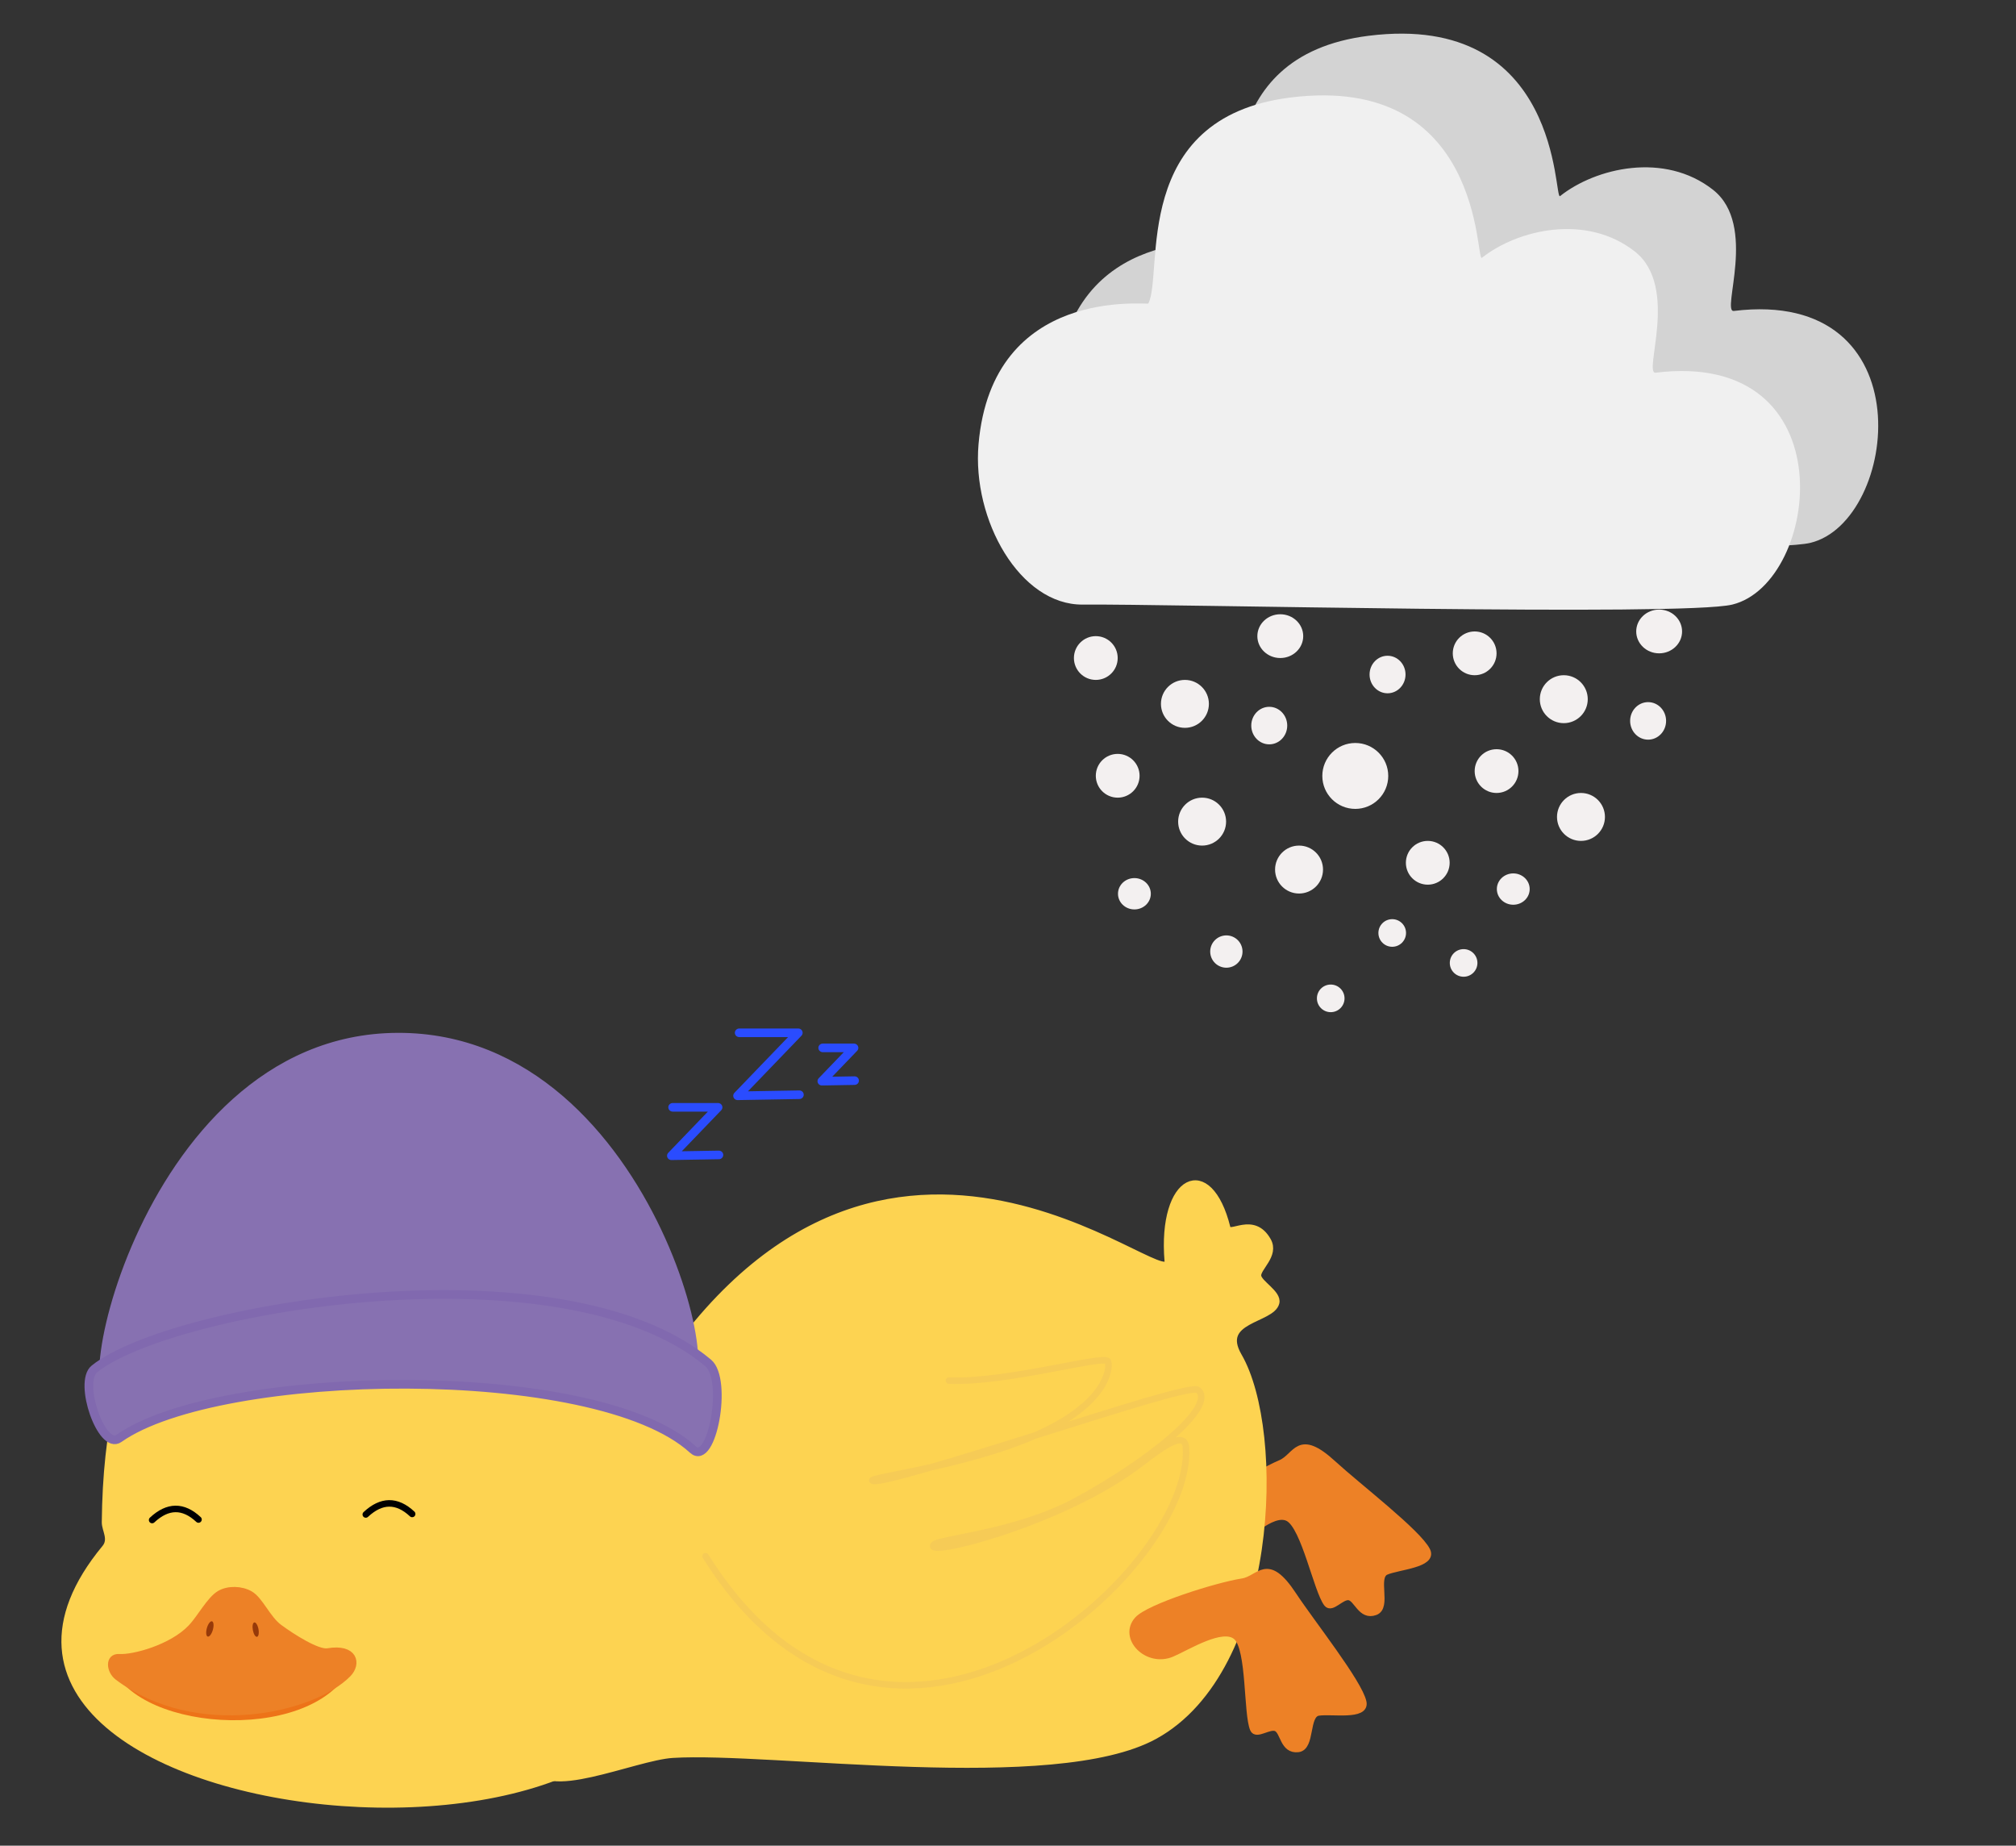 <?xml version="1.0" encoding="UTF-8" standalone="no"?>
<!DOCTYPE svg PUBLIC "-//W3C//DTD SVG 1.1//EN" "http://www.w3.org/Graphics/SVG/1.1/DTD/svg11.dtd">
<svg width="100%" height="100%" viewBox="0 0 3867 3540" version="1.1" xmlns="http://www.w3.org/2000/svg" xmlns:xlink="http://www.w3.org/1999/xlink" xml:space="preserve" xmlns:serif="http://www.serif.com/" style="fill-rule:evenodd;clip-rule:evenodd;stroke-linecap:round;stroke-linejoin:round;stroke-miterlimit:1.5;">
    <rect x="0" y="0" width="3867" height="3540" fill="#333333" stroke="none"/>
    <g transform="matrix(1,0,0,1,-4992,-32996)">
        <g transform="matrix(1,0,0,1,-58,8183.09)">
            <g transform="matrix(1,0,0,1,1506.5,24264.6)">
                <g id="mist-night" serif:id="mist night">
                </g>
            </g>
        </g>
        <g transform="matrix(1,0,0,1,-66,6011.23)">
            <g transform="matrix(1,0,0,1,-2635,25875.7)">
                <g id="mist-day" serif:id="mist day">
                </g>
            </g>
        </g>
        <g id="Prancheta16" transform="matrix(0.923,0,0,1.026,383.725,-964.126)">
            <rect x="4992" y="33087" width="4189" height="3448.43" style="fill:none;"/>
            <g transform="matrix(1.083,0,0,0.974,-692.396,5135.65)">
                <g transform="matrix(1,0,0,1,-527.688,18981.1)">
                    <g>
                        <g transform="matrix(1,0,0,1,171.726,9895.74)">
                            <g transform="matrix(0.805,0,0,0.788,1239.5,490.71)">
                                <path d="M7027,1863.05L7135,1863.05L7024,1981L7137,1979" style="fill:none;stroke:rgb(42,76,255);stroke-width:20.92px;"/>
                            </g>
                            <g transform="matrix(0.554,0,0,0.542,3291.22,834.931)">
                                <path d="M7027,1863.05L7135,1863.05L7024,1981L7137,1979" style="fill:none;stroke:rgb(42,76,255);stroke-width:30.4px;"/>
                            </g>
                            <g transform="matrix(1.048,0,0,1.025,-340.359,-93.861)">
                                <path d="M7027,1863.05L7135,1863.05L7024,1981L7137,1979" style="fill:none;stroke:rgb(42,76,255);stroke-width:16.08px;"/>
                            </g>
                        </g>
                        <g transform="matrix(0.97,-0.243,0.243,0.97,-2082.3,4753.57)">
                            <path d="M8116,10058C8066.17,10065.8 7936.39,10107 7915,10131C7884.46,10165.3 7933.43,10216.2 7981,10196C8009.5,10183.9 8079,10139.8 8105,10164C8131,10188.2 8124.3,10311.8 8137,10341C8142.89,10354.5 8167.72,10333 8181.21,10339C8195.55,10345.3 8193.99,10382.2 8223,10379C8249.98,10376 8236.66,10313.1 8262,10309C8286.83,10305 8354.14,10317.8 8348,10289C8340,10251.5 8248.66,10136.7 8214,10084C8163.24,10006.8 8149.39,10052.8 8116,10058Z" style="fill:rgb(237,129,38);stroke:rgb(237,129,38);stroke-width:12.5px;"/>
                        </g>
                        <g transform="matrix(1,0,0,1,45,2707)">
                            <path d="M6965,9711C7404,8978.5 7979.22,9516.78 7973,9443C7959.36,9281.24 8052.01,9237.81 8087,9379C8091.44,9396.9 8136.83,9353.58 8164.96,9403.51C8180.61,9431.29 8144.61,9455.5 8146,9471C8147.3,9485.5 8185.49,9504.56 8180.82,9522.84C8172.27,9556.24 8067.7,9553.82 8109,9625C8193,9769.79 8180.18,10226.3 7948,10354C7755.73,10459.8 7212.73,10378.2 7022.73,10390C6948.9,10394.6 6767.24,10478.5 6759,10405C6747.05,10298.3 6843.25,9914.16 6965,9711Z" style="fill:rgb(253,211,81);stroke:rgb(253,211,81);stroke-width:12.5px;"/>
                        </g>
                        <g transform="matrix(1,0,0,1,45,2707)">
                            <path d="M7086,10009C7435.94,10569.1 8022.26,10038 8007.85,9800.9C8005.41,9760.82 7945.61,9813.71 7905.52,9842.46C7757.09,9948.88 7503.09,10012.4 7524,9987C7533.44,9975.52 7681.76,9964.99 7795.91,9903.47C7934.5,9828.78 8067.69,9722.2 8031,9690C8020.87,9681.11 7870.87,9729.52 7728.31,9774.26C7572.13,9823.26 7422.07,9869.25 7407,9864.46C7388.17,9858.47 7615,9833.61 7751.37,9761.52C7862.57,9702.73 7861.92,9642.74 7858,9635C7851.38,9621.93 7663.04,9676.77 7553,9672" style="fill:none;stroke:rgb(246,203,86);stroke-width:12.5px;"/>
                        </g>
                        <g transform="matrix(1,0,0,1,45,2707)">
                            <path d="M8116,10058C8066.17,10065.8 7936.39,10107 7915,10131C7884.46,10165.3 7933.43,10216.2 7981,10196C8009.5,10183.9 8079,10139.8 8105,10164C8131,10188.2 8124.3,10311.8 8137,10341C8142.89,10354.5 8167.72,10333 8181.21,10339C8195.55,10345.3 8193.99,10382.2 8223,10379C8249.98,10376 8236.66,10313.1 8262,10309C8286.83,10305 8354.14,10317.8 8348,10289C8340,10251.5 8248.66,10136.7 8214,10084C8163.24,10006.8 8149.39,10052.8 8116,10058Z" style="fill:rgb(237,129,38);stroke:rgb(237,129,38);stroke-width:12.5px;"/>
                        </g>
                        <g transform="matrix(1,0,0,1,45,2707)">
                            <path d="M5933.66,9944C5933.53,9958.45 5947.5,9976.6 5933.66,9993.33C5469.2,10555.1 7255.11,10722.1 6997.09,10033.5C6988.42,10010.4 6974.52,9965.24 6975,9950C6993.56,9358.61 6736.23,9379.78 6604,9310C6547.86,9280.38 6717,9254.33 6780,9252C6821.99,9250.44 6834.25,9170.85 6785,9141C6693.11,9085.31 6461.32,9123.04 6369,9261C6339.63,9304.89 6361.35,9114.43 6243,9136C6124.46,9157.61 6273.21,9309.59 6225,9336C6067.55,9422.28 5937.11,9580.97 5933.66,9944Z" style="fill:rgb(253,211,81);stroke:rgb(253,211,81);stroke-width:12.5px;"/>
                        </g>
                        <g transform="matrix(1,0,0,1,45,2707)">
                            <path d="M5945.58,10218C5996.7,10351.4 6352.18,10369.2 6409.87,10211" style="fill:rgb(237,115,24);"/>
                            <path d="M6099,10146C6061.69,10185.4 5987.51,10204.8 5961,10203C5939.44,10201.6 5942.44,10229.3 5958,10241C6109.15,10354.7 6331.99,10304.6 6400,10235C6419.11,10215.4 6412.71,10183.3 6361,10192C6341.57,10195.3 6292.83,10164.3 6268,10146C6245.19,10129.2 6231,10092.8 6212,10082C6195.2,10072.4 6170.82,10071.5 6154,10081C6135.17,10091.7 6116.37,10127.7 6099,10146Z" style="fill:rgb(237,129,38);stroke:rgb(237,129,38);stroke-width:12.5px;"/>
                            <g transform="matrix(0.886,0.248,-0.341,1.22,4163.11,-3753.7)">
                                <ellipse cx="6131.5" cy="10149" rx="6.5" ry="12" style="fill:rgb(150,57,9);"/>
                            </g>
                            <g transform="matrix(0.829,-0.155,0.215,1.15,-1042.36,-570.986)">
                                <ellipse cx="6131.5" cy="10149" rx="6.5" ry="12" style="fill:rgb(150,57,9);"/>
                            </g>
                            <path d="M6434,9929C6463.98,9901.01 6493.65,9900.56 6523,9928" style="fill:none;stroke:black;stroke-width:12.5px;"/>
                            <g transform="matrix(1,0,0,1,-410,10.645)">
                                <path d="M6434,9929C6463.98,9901.01 6493.65,9900.56 6523,9928" style="fill:none;stroke:black;stroke-width:12.5px;"/>
                            </g>
                        </g>
                    </g>
                </g>
                <g transform="matrix(1.049,0,0,1.049,4013.72,-4686.97)">
                    <path d="M1905.2,33735C2381.74,33733.1 2527.9,34475.5 2407.2,34360C2263.84,34222.8 1536.23,34231.5 1405,34378C1291.93,34504.2 1426.17,33736.9 1905.2,33735Z" style="fill:rgb(135,113,177);stroke:rgb(135,113,177);stroke-width:15.89px;"/>
                </g>
                <g transform="matrix(1.049,0,0,1.049,4011.97,-4734.16)">
                    <path d="M1352.32,34387C1322.26,34411.3 1365.76,34536.3 1397.32,34514C1579.87,34384.9 2270.23,34372.3 2447.14,34534.4C2482.12,34566.4 2511.49,34406.5 2475.14,34376C2208.06,34152 1491.29,34274.7 1352.32,34387Z" style="fill:rgb(135,113,177);stroke:rgb(129,105,175);stroke-width:15.89px;"/>
                </g>
                <g id="snow-night" serif:id="snow night" transform="matrix(1,0,0,1,-721.552,25819.3)">
                    <g transform="matrix(1,0,0,1,2201.71,0)">
                        <circle cx="5872" cy="4154" r="42" style="fill:rgb(243,240,240);"/>
                        <circle cx="6043" cy="4242" r="46" style="fill:rgb(243,240,240);"/>
                        <g transform="matrix(1,0,0,1,33,226)">
                            <circle cx="6043" cy="4242" r="46" style="fill:rgb(243,240,240);"/>
                        </g>
                        <g transform="matrix(1.375,0,0,1.375,-1939.21,-1452.44)">
                            <circle cx="6043" cy="4242" r="46" style="fill:rgb(243,240,240);"/>
                        </g>
                        <g transform="matrix(1,0,0,1,219,318)">
                            <circle cx="6043" cy="4242" r="46" style="fill:rgb(243,240,240);"/>
                        </g>
                        <g transform="matrix(0.674,0,0,0.674,2049.54,1858.26)">
                            <circle cx="6043" cy="4242" r="46" style="fill:rgb(243,240,240);"/>
                        </g>
                        <g transform="matrix(0.75,0,0,0.783,1672.57,962.174)">
                            <circle cx="6043" cy="4242" r="46" style="fill:rgb(243,240,240);"/>
                        </g>
                        <g transform="matrix(0.75,0,0,0.783,1899.57,864.174)">
                            <circle cx="6043" cy="4242" r="46" style="fill:rgb(243,240,240);"/>
                        </g>
                        <g transform="matrix(1,0,0,1,42,30)">
                            <circle cx="5872" cy="4350" r="42" style="fill:rgb(243,240,240);"/>
                        </g>
                        <g transform="matrix(1,0,0,1,-96,-42)">
                            <ellipse cx="6322" cy="4154" rx="44" ry="42" style="fill:rgb(243,240,240);"/>
                        </g>
                        <g transform="matrix(0.716,0,0,0.716,1419.52,1632.18)">
                            <ellipse cx="6322" cy="4154" rx="44" ry="42" style="fill:rgb(243,240,240);"/>
                        </g>
                        <g transform="matrix(1,0,0,1,727,-9)">
                            <circle cx="5872" cy="4154" r="42" style="fill:rgb(243,240,240);"/>
                        </g>
                        <g transform="matrix(1,0,0,1,727,-9)">
                            <circle cx="6043" cy="4242" r="46" style="fill:rgb(243,240,240);"/>
                        </g>
                        <g transform="matrix(1,0,0,1,760,217)">
                            <circle cx="6043" cy="4242" r="46" style="fill:rgb(243,240,240);"/>
                        </g>
                        <g transform="matrix(0.75,0,0,0.783,2399.57,953.174)">
                            <circle cx="6043" cy="4242" r="46" style="fill:rgb(243,240,240);"/>
                        </g>
                        <g transform="matrix(1,0,0,1,769,21)">
                            <circle cx="5872" cy="4350" r="42" style="fill:rgb(243,240,240);"/>
                        </g>
                        <g transform="matrix(1,0,0,1,637,197)">
                            <circle cx="5872" cy="4350" r="42" style="fill:rgb(243,240,240);"/>
                        </g>
                        <g transform="matrix(0.631,0,0,0.631,2735.55,1936.86)">
                            <circle cx="5872" cy="4350" r="42" style="fill:rgb(243,240,240);"/>
                        </g>
                        <g transform="matrix(0.631,0,0,0.631,2872.55,1994.36)">
                            <circle cx="5872" cy="4350" r="42" style="fill:rgb(243,240,240);"/>
                        </g>
                        <g transform="matrix(0.631,0,0,0.631,2617.55,2062.36)">
                            <circle cx="5872" cy="4350" r="42" style="fill:rgb(243,240,240);"/>
                        </g>
                        <g transform="matrix(1,0,0,1,631,-51)">
                            <ellipse cx="6322" cy="4154" rx="44" ry="42" style="fill:rgb(243,240,240);"/>
                        </g>
                        <g transform="matrix(0.716,0,0,0.716,2146.52,1623.18)">
                            <ellipse cx="6322" cy="4154" rx="44" ry="42" style="fill:rgb(243,240,240);"/>
                        </g>
                    </g>
                    <g transform="matrix(1,0,0,1,7503.21,-4084)">
                        <g transform="matrix(1.413,0,0,1.413,-266.732,2691.34)">
                            <path d="M681,3769C792.068,3767.86 1496.06,3785.26 1563,3769C1682.66,3739.93 1720.6,3422.02 1459,3454C1441.37,3456.16 1491.66,3337.47 1430.84,3289.53C1364.72,3237.43 1271.27,3259.68 1223,3298C1214.3,3304.91 1226.09,3047.36 963.045,3080.24C744.434,3107.57 791.051,3319.37 770,3360C768.738,3362.44 558.14,3334.91 539.411,3551.23C530.515,3653.97 595.606,3769.87 681,3769Z" style="fill:rgb(211,211,211);"/>
                        </g>
                        <g transform="matrix(1.413,0,0,1.413,-416.732,2809.84)">
                            <path d="M681,3769C792.068,3767.86 1496.06,3785.26 1563,3769C1682.66,3739.93 1720.6,3422.02 1459,3454C1441.37,3456.16 1491.66,3337.47 1430.84,3289.53C1364.72,3237.43 1271.27,3259.68 1223,3298C1214.3,3304.91 1226.09,3047.36 963.045,3080.24C744.434,3107.57 791.051,3319.37 770,3360C768.738,3362.44 558.14,3334.91 539.411,3551.23C530.515,3653.97 595.606,3769.87 681,3769Z" style="fill:rgb(240,240,240);"/>
                        </g>
                    </g>
                </g>
            </g>
        </g>
    </g>
</svg>
